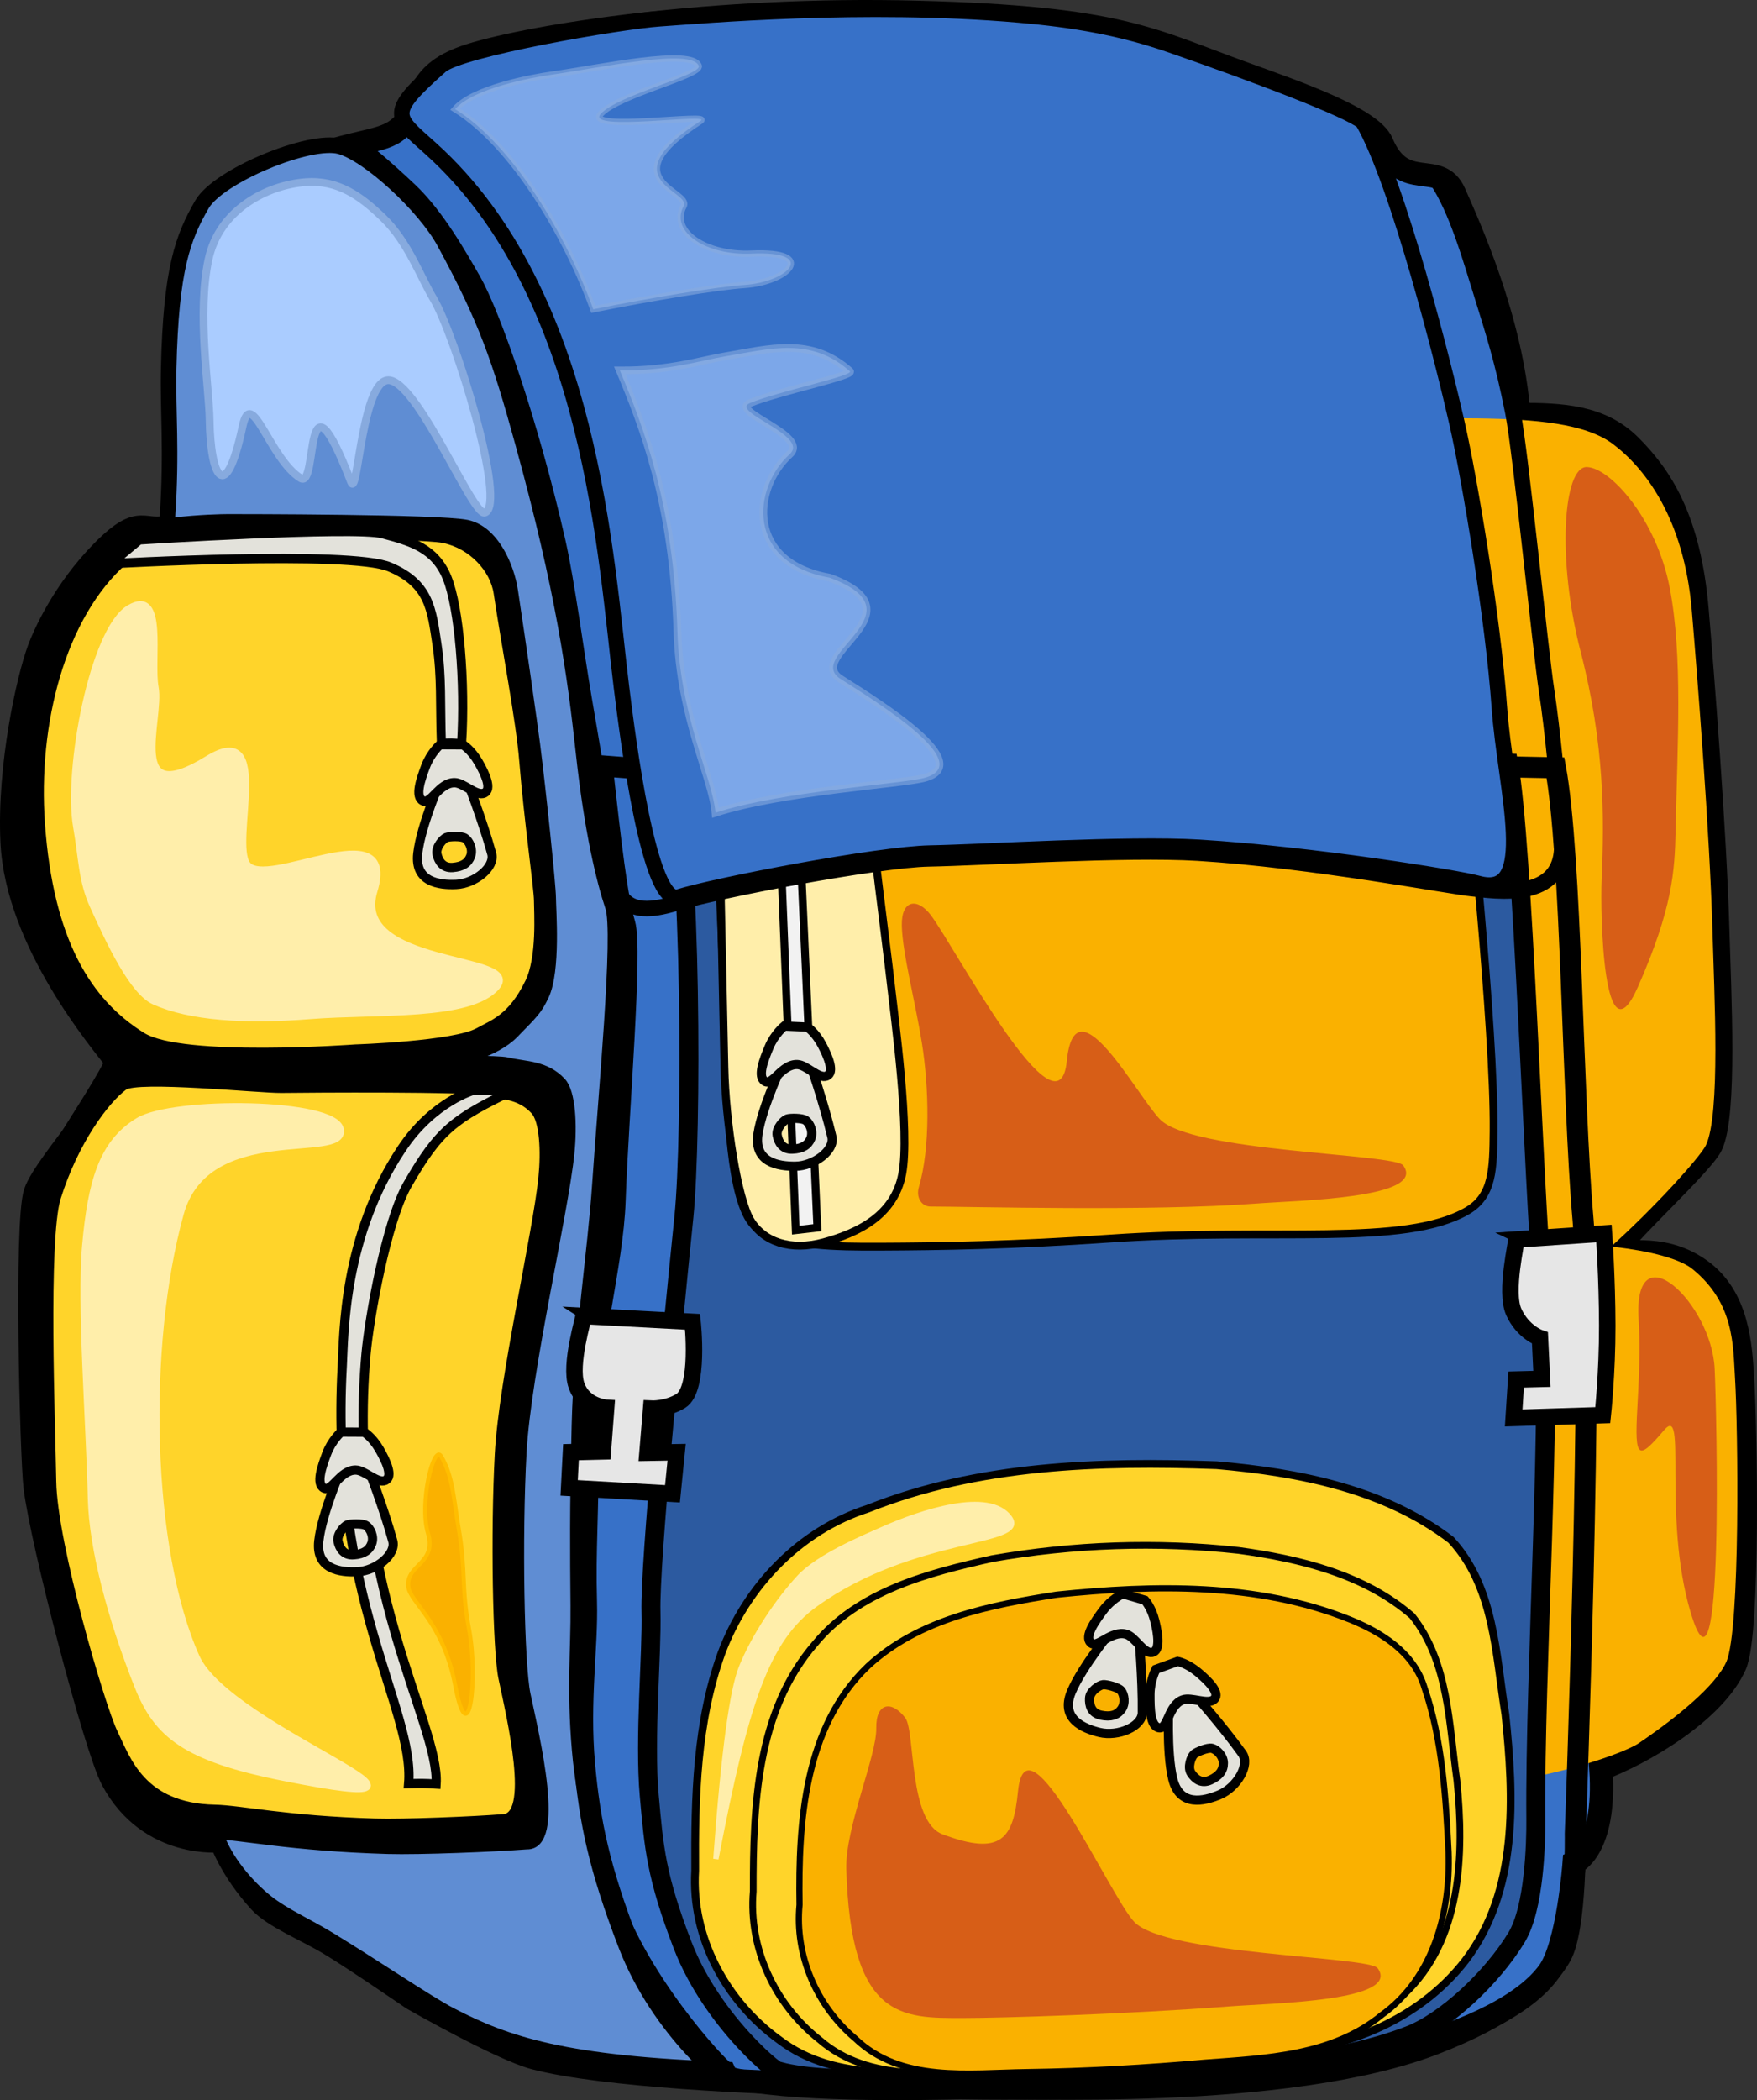 <?xml version="1.0" encoding="UTF-8" standalone="no"?>
<!-- Created with Inkscape (http://www.inkscape.org/) -->
<svg xmlns:dc="http://purl.org/dc/elements/1.1/" xmlns:cc="http://web.resource.org/cc/" xmlns:rdf="http://www.w3.org/1999/02/22-rdf-syntax-ns#" xmlns:svg="http://www.w3.org/2000/svg" xmlns="http://www.w3.org/2000/svg" xmlns:xlink="http://www.w3.org/1999/xlink" xmlns:sodipodi="http://sodipodi.sourceforge.net/DTD/sodipodi-0.dtd" xmlns:inkscape="http://www.inkscape.org/namespaces/inkscape" width="226.518" height="270.661" id="svg4381" sodipodi:version="0.32" inkscape:version="0.44.1" version="1.0" sodipodi:docbase="/home/moni" sodipodi:docname="backpack.svg">
  <rect width="100%" height="100%" fill="#333333" stroke="none"/>
  <defs id="defs4383">
    <linearGradient inkscape:collect="always" xlink:href="#linearGradient11889" id="linearGradient25330" gradientUnits="userSpaceOnUse" gradientTransform="translate(53.155, 58.059)" x1="1190.553" y1="107.073" x2="1186.8" y2="39.93"/>
    <linearGradient inkscape:collect="always" xlink:href="#linearGradient11889" id="linearGradient25328" gradientUnits="userSpaceOnUse" gradientTransform="translate(157.012, -38.943)" x1="713.673" y1="-42.257" x2="828.439" y2="-53.831"/>
    <linearGradient id="linearGradient11889">
      <stop style="stop-color: rgb(255, 212, 42); stop-opacity: 1;" offset="0" id="stop11891"/>
      <stop style="stop-color: rgb(255, 248, 219); stop-opacity: 1;" offset="1" id="stop11893"/>
    </linearGradient>
    <linearGradient inkscape:collect="always" xlink:href="#linearGradient11889" id="linearGradient25326" gradientUnits="userSpaceOnUse" gradientTransform="translate(95.955, 2.419)" x1="851.021" y1="90.874" x2="983.14" y2="90.874"/>
  </defs>
  <sodipodi:namedview id="base" pagecolor="#ffffff" bordercolor="#666666" borderopacity="1.0" gridtolerance="10000" guidetolerance="10" objecttolerance="10" inkscape:pageopacity="0.0" inkscape:pageshadow="2" inkscape:zoom="1.9175301" inkscape:cx="113.25883" inkscape:cy="135.33034" inkscape:document-units="px" inkscape:current-layer="layer1" inkscape:window-width="1024" inkscape:window-height="719" inkscape:window-x="0" inkscape:window-y="0"/>
  <g inkscape:label="Layer 1" inkscape:groupmode="layer" id="layer1" transform="translate(-235.313, -202.746)">
    <g id="g25263" transform="translate(-704.399, 418.159)">
      <g transform="translate(-272.899, -10.632)" id="g24068">
        <g id="g21970" transform="translate(431.137, -103.212)">
          <path sodipodi:nodetypes="cssssssscsssscsssccsssscsscsssssssc" id="path2893" d="M 803.559,-33.809 C 805.671,-37.403 799.397,-70.064 812.28,-77.089 C 826.071,-84.609 830.586,-82.227 833.6,-85.709 C 836.098,-88.594 834.955,-92.209 842.103,-94.449 C 850.118,-96.96 873.327,-100.676 899.699,-99.985 C 925.943,-99.297 929.744,-96.467 941.933,-92.069 C 948.501,-89.699 958.287,-86.327 959.623,-83.158 C 962.393,-76.589 967.028,-81.119 968.984,-76.666 C 970.887,-72.333 976.344,-60.402 977.289,-48.162 C 982.818,-48.151 987.817,-47.943 991.649,-44.111 C 995.481,-40.279 999.263,-34.819 1000.272,-22.916 C 1000.972,-14.663 1002.573,5.553 1002.936,18.269 C 1003.172,26.539 1003.991,42.117 1002.082,46.047 C 1000.932,48.416 991.288,57.219 990.379,59.009 C 990.105,60.799 995.244,58.221 1000.67,62.097 C 1005.574,65.6 1005.87,71.923 1006.129,76.066 C 1006.523,82.358 1006.993,108.856 1005.173,112.989 C 1002.509,119.04 993.185,124.422 987.864,126.414 C 988.574,136.873 984.416,138.527 984.416,138.527 C 984.416,138.527 983.651,149.144 981.117,152.598 C 978.238,156.525 971.598,160.105 960.791,163.017 C 937.185,169.377 895.326,167.212 888.941,167.068 C 879.592,166.856 859.334,165.991 850.42,163.659 C 846.051,162.516 834.655,156.003 834.655,156.003 C 834.655,156.003 827.218,150.894 824.025,148.978 C 820.832,147.062 816.761,145.451 814.986,143.507 C 811.228,139.391 809.968,135.66 809.968,135.66 C 809.968,135.66 800.716,136.71 795.955,127.796 C 793.785,123.734 786.83,97.092 785.998,90.05 C 785.542,86.193 784.744,55.966 786.021,52.135 C 787.299,48.303 797.942,37.104 796.557,35.28 C 794.601,32.705 783.634,19.88 783.029,6.926 C 782.571,-2.83 785.087,-14.083 786.488,-17.871 C 787.164,-19.696 789.665,-25.427 794.736,-30.546 C 799.808,-35.666 799.894,-32.578 803.559,-33.809 z " style="fill: rgb(55, 113, 200); fill-rule: evenodd; stroke: black; stroke-width: 3; stroke-linecap: butt; stroke-linejoin: miter; stroke-miterlimit: 4; stroke-dasharray: none; stroke-opacity: 1;"/>
          <g id="g21948">
            <g id="g21940">
              <path sodipodi:nodetypes="cssssccc" id="path16531" d="M 949.467,-48.311 C 963.356,-46.493 982.351,-49.693 989.443,-44.325 C 993.504,-41.251 998.576,-34.816 999.585,-22.913 C 1000.285,-14.66 1001.886,5.556 1002.249,18.272 C 1002.485,26.542 1003.304,42.12 1001.395,46.05 C 1000.694,47.495 994.786,54.095 988.918,59.323 C 984.902,59.541 978.57,59.015 948.768,55.977 C 952.567,30.419 949.717,-34.926 949.467,-48.311 z " style="fill: rgb(250, 177, 0); fill-opacity: 1; fill-rule: evenodd; stroke: none; stroke-width: 3; stroke-linecap: butt; stroke-linejoin: miter; stroke-miterlimit: 4; stroke-dasharray: none; stroke-opacity: 1;"/>
              <path sodipodi:nodetypes="cssssss" id="path20103" d="M 997.495,5.494 C 997.736,-5.796 998.437,-16.966 996.742,-25.801 C 995.047,-34.636 989.12,-41.256 986.07,-41.377 C 983.02,-41.498 982.154,-29.568 985.254,-17.583 C 988.355,-5.598 988.307,3.737 987.964,11.671 C 987.758,16.333 988.188,35.729 992.653,25.591 C 997.117,15.453 997.386,10.711 997.495,5.494 z " style="fill: rgb(215, 94, 23); fill-opacity: 1; fill-rule: evenodd; stroke: none; stroke-width: 1px; stroke-linecap: butt; stroke-linejoin: miter; stroke-opacity: 1;"/>
            </g>
            <g id="g21944">
              <path sodipodi:nodetypes="cssssscc" id="path17420" d="M 966.561,57.142 C 977.619,58.115 982.758,58.442 989.349,59.108 C 991.022,59.277 997.316,60.058 999.697,62.002 C 1005.093,66.405 1004.898,71.828 1005.157,75.971 C 1005.55,82.263 1005.867,108.454 1004.048,112.587 C 1002.691,115.668 997.71,119.717 992.76,123.085 C 990.343,124.73 977.522,128.952 967.349,128.576 C 965.542,118.5 965.925,59.866 966.561,57.142 z " style="fill: rgb(250, 177, 0); fill-opacity: 1; fill-rule: evenodd; stroke: none; stroke-width: 3; stroke-linecap: butt; stroke-linejoin: miter; stroke-miterlimit: 4; stroke-dasharray: none; stroke-opacity: 1;"/>
              <path sodipodi:nodetypes="cssssz" id="path20105" d="M 992.558,80.017 C 992.201,86.523 992.679,86.667 995.996,82.762 C 999.054,79.162 995.742,93.725 999.417,106.166 C 1003.805,121.016 1002.782,80.163 1002.534,74.835 C 1002.138,66.389 992.039,56.827 992.726,68.429 C 992.914,71.604 992.906,73.676 992.558,80.017 z " style="fill: rgb(215, 94, 23); fill-opacity: 1; fill-rule: evenodd; stroke: none; stroke-width: 1px; stroke-linecap: butt; stroke-linejoin: miter; stroke-opacity: 1;"/>
            </g>
          </g>
        </g>
        <g id="g21920" transform="translate(430.326, -103.785)">
          <path sodipodi:nodetypes="csssssssssssssssssc" id="path3798" d="M 876.078,165.733 C 855.171,165.009 847.597,162.495 840.307,158.696 C 837.361,157.16 830.518,152.519 824.747,149 C 821.903,147.266 818.827,145.908 816.656,144.192 C 814.178,142.234 811.208,138.845 810.072,135.346 C 808.785,131.385 801.648,-1.033 803.876,-34.394 C 804.457,-43.084 803.907,-47.795 804.033,-53.507 C 804.319,-66.396 805.886,-70.431 808.33,-74.664 C 810.443,-78.322 822.191,-83.199 826.103,-82.129 C 829.866,-81.1 837.064,-74.407 839.568,-69.795 C 844.986,-59.819 846.694,-54.834 849.734,-43.794 C 854.939,-24.892 856.407,-14.191 857.528,-3.906 C 858.639,6.286 860.189,12.507 861.303,15.843 C 862.418,19.179 860.359,40.609 859.632,51.557 C 859.052,60.284 857.257,71.428 856.987,82.641 C 856.711,94.117 856.774,98.89 856.836,105.898 C 856.889,111.77 856.315,116.341 857.014,124.536 C 857.643,131.92 859.702,139.221 861.567,144.269 C 865.842,155.836 876.636,166.845 876.078,165.733 z " style="fill: rgb(95, 141, 211); fill-rule: evenodd; stroke: black; stroke-width: 2; stroke-linecap: butt; stroke-linejoin: miter; stroke-miterlimit: 4; stroke-dasharray: none; stroke-opacity: 1;"/>
          <path sodipodi:nodetypes="cssssssssss" id="path4685" d="M 821.64,-77.514 C 825.853,-77.837 828.775,-75.737 831.708,-72.894 C 834.895,-69.803 836.457,-65.367 838.146,-62.533 C 840.982,-57.772 847.703,-35.831 844.784,-34.923 C 843.272,-34.453 836.536,-50.952 832.678,-51.955 C 828.956,-52.923 828.423,-36.602 827.554,-38.855 C 821.251,-55.191 823.361,-37.948 821.052,-39.36 C 817.084,-41.788 814.7,-51.38 813.56,-46.052 C 811.332,-35.648 809.412,-39.662 809.313,-46.823 C 809.255,-51.029 807.663,-60.537 809.165,-67.557 C 810.539,-73.979 816.714,-77.137 821.64,-77.514 z " style="fill: rgb(170, 204, 255); fill-rule: evenodd; stroke: rgb(135, 170, 222); stroke-width: 1px; stroke-linecap: butt; stroke-linejoin: miter; stroke-opacity: 1;"/>
        </g>
        <g id="g10036" transform="matrix(1, 0, 0, 1.028, 992.101, -22.06)">
          <g id="g5586">
            <path style="fill: black; fill-rule: evenodd; stroke: black; stroke-width: 1px; stroke-linecap: butt; stroke-linejoin: miter; stroke-opacity: 1;" d="M 234.673,-109.967 C 226.458,-103.077 221.086,-89.44 221.478,-75.855 C 221.911,-61.005 232.328,-47.103 237.922,-44.988 C 241.693,-43.562 279.421,-44.661 279.421,-44.661 C 279.421,-44.661 284.349,-45.591 286.873,-48.115 C 289.398,-50.64 289.865,-51.004 290.784,-52.895 C 292.316,-56.049 291.684,-63.775 291.684,-65.217 C 291.684,-66.66 290.39,-78.778 289.639,-84.454 C 289.309,-86.957 287.868,-96.778 286.786,-103.716 C 286.311,-106.76 284.322,-111.349 280.715,-112.071 C 277.109,-112.792 251.352,-112.792 249.909,-112.792 C 248.467,-112.792 237.774,-112.568 234.673,-109.967 z " id="path5572" sodipodi:nodetypes="csscssssssss"/>
            <path style="fill: rgb(255, 212, 42); fill-rule: evenodd; stroke: black; stroke-width: 1px; stroke-linecap: butt; stroke-linejoin: miter; stroke-opacity: 1;" d="M 236.494,-107.452 C 228.422,-100.514 224.873,-87.045 225.807,-74.434 C 226.885,-59.883 231.738,-52.084 238.881,-47.794 C 244.033,-44.7 266.307,-46.306 266.307,-46.306 C 266.307,-46.306 279.077,-46.7 282.211,-48.409 C 284.085,-49.431 286.451,-50.087 288.702,-54.583 C 290.272,-57.718 289.849,-63.415 289.849,-64.857 C 289.849,-66.3 288.561,-75.007 287.954,-82.346 C 287.537,-87.398 285.693,-96.636 284.65,-103.409 C 284.182,-106.454 281.339,-109.435 277.733,-110.156 C 274.127,-110.877 249.57,-110.577 248.128,-110.577 C 246.685,-110.577 239.563,-110.091 236.494,-107.452 z " id="path5574" sodipodi:nodetypes="csscssssssss"/>
            <path style="fill: rgb(255, 238, 170); fill-rule: evenodd; stroke: rgb(255, 238, 170); stroke-width: 1px; stroke-linecap: butt; stroke-linejoin: miter; stroke-opacity: 1;" d="M 237.192,-101.405 C 232.541,-98.68 229.172,-81.085 230.431,-74.122 C 231.142,-70.187 231.096,-67.406 232.549,-64.276 C 234.756,-59.523 237.691,-53.456 240.465,-52.267 C 245.064,-50.296 251.973,-49.824 260.514,-50.481 C 269.056,-51.138 281.131,-50.237 284.499,-54.098 C 287.868,-57.959 265.63,-56.382 268.68,-66.09 C 271.801,-76.024 254.816,-65.96 252.317,-69.344 C 250.136,-72.297 255.656,-87.504 247.335,-82.516 C 236.472,-76.004 241.228,-87.62 240.465,-91.543 C 239.795,-94.987 241.721,-104.057 237.192,-101.405 z " id="path5584" sodipodi:nodetypes="csssssssssz"/>
          </g>
          <path sodipodi:nodetypes="cssccsscc" id="path5591" d="M 238.462,-110.06 C 238.462,-110.06 266.264,-111.774 269.84,-110.835 C 273.416,-109.896 276.585,-109.066 278.15,-105.311 C 279.714,-101.556 280.511,-92.117 280.019,-84.508 C 278.367,-84.619 278.97,-84.586 277.414,-84.562 C 277.236,-89.467 277.479,-92.913 276.843,-96.971 C 276.163,-101.313 275.903,-104.547 270.762,-106.659 C 265.622,-108.772 234.791,-107.078 234.791,-107.078 L 238.462,-110.06 z " style="fill: rgb(227, 226, 219); fill-rule: evenodd; stroke: black; stroke-width: 1.172; stroke-linecap: butt; stroke-linejoin: miter; stroke-miterlimit: 4; stroke-dasharray: none; stroke-opacity: 1;"/>
          <path sodipodi:nodetypes="ccsssccsssss" id="path5597" d="M 280.609,-80.192 L 277.388,-80.085 C 277.388,-80.085 274.784,-74.268 274.367,-70.75 C 273.941,-67.148 277.134,-66.768 279.319,-66.864 C 281.763,-66.971 284.375,-69.04 283.901,-70.729 C 282.757,-74.802 280.609,-80.192 280.609,-80.192 z M 278.047,-72.742 C 278.419,-72.889 280.002,-72.963 280.476,-72.648 C 281.012,-72.291 281.515,-71.276 281.194,-70.416 C 280.873,-69.555 280.152,-69.086 278.87,-68.992 C 277.587,-68.899 277.057,-69.783 276.851,-70.64 C 276.646,-71.497 277.584,-72.559 278.047,-72.742 z " style="fill: rgb(227, 226, 219); fill-opacity: 1; fill-rule: evenodd; stroke: black; stroke-width: 1.172; stroke-linecap: butt; stroke-linejoin: miter; stroke-miterlimit: 4; stroke-dasharray: none; stroke-opacity: 1;"/>
          <path sodipodi:nodetypes="cssssscc" id="path5595" d="M 277.235,-84.381 C 277.235,-84.381 276.03,-83.346 275.388,-81.684 C 274.746,-80.023 273.983,-77.893 275.015,-77.36 C 276.047,-76.828 277.094,-79.62 279.109,-79.62 C 280.304,-79.62 281.943,-77.866 282.952,-78.326 C 283.961,-78.786 283.099,-80.672 282.181,-82.213 C 281.264,-83.754 280.217,-84.366 280.217,-84.366 L 277.235,-84.381 z " style="fill: rgb(227, 226, 219); fill-opacity: 1; fill-rule: evenodd; stroke: black; stroke-width: 1.172; stroke-linecap: butt; stroke-linejoin: miter; stroke-miterlimit: 4; stroke-dasharray: none; stroke-opacity: 1;"/>
        </g>
        <path style="fill: black; fill-rule: evenodd; stroke: black; stroke-width: 0.977px; stroke-linecap: butt; stroke-linejoin: miter; stroke-opacity: 1;" d="M 1227.374,-69.794 C 1225.801,-65.178 1217.164,-54.055 1216.608,-50.035 C 1215.786,-44.097 1216.112,-27.614 1216.235,-20.074 C 1216.377,-11.311 1223.972,17.575 1225.73,21.167 C 1227.582,24.95 1229.672,31.524 1239.946,31.741 C 1243.708,31.823 1249.834,33.286 1262.59,33.67 C 1266.693,33.791 1276.576,33.387 1280.511,33.074 C 1285.145,33.21 1281.649,18.936 1280.518,13.583 C 1279.71,9.761 1279.412,-6.718 1280.01,-17.617 C 1280.583,-28.065 1285.381,-48.34 1286.174,-56.123 C 1286.545,-59.772 1286.344,-64.029 1285.077,-65.392 C 1282.966,-67.662 1280.405,-67.453 1278.014,-68.022 C 1275.623,-68.592 1252.853,-67.83 1248.627,-67.778 C 1245.624,-67.74 1234.372,-67.813 1227.374,-69.794 z " id="path10045" sodipodi:nodetypes="cssssscssssssc"/>
        <g id="g21930" transform="translate(430.326, -103.785)">
          <path sodipodi:nodetypes="cssssscsssssss" id="path10049" d="M 798.274,39.076 C 795.913,40.831 791.967,46.075 789.682,53.348 C 788.021,58.637 788.977,82.972 789.088,89.947 C 789.218,98.052 795.387,118.934 796.992,122.256 C 798.681,125.756 800.588,131.837 809.963,132.038 C 813.397,132.113 818.987,133.466 830.627,133.822 C 834.371,133.934 843.389,133.559 846.981,133.27 C 851.209,133.396 848.019,120.192 846.987,115.241 C 846.249,111.706 845.978,96.462 846.524,86.381 C 847.047,76.716 851.425,57.961 852.148,50.762 C 852.487,47.387 852.303,43.449 851.148,42.189 C 849.221,40.088 846.884,40.283 844.702,39.756 C 842.52,39.228 822.405,39.366 818.549,39.414 C 815.808,39.449 799.957,37.824 798.274,39.076 z " style="fill: rgb(255, 212, 42); fill-opacity: 1; fill-rule: evenodd; stroke: black; stroke-width: 0.897px; stroke-linecap: butt; stroke-linejoin: miter; stroke-opacity: 1;"/>
          <path sodipodi:nodetypes="cssssss" id="path10061" d="M 839.163,86.693 C 840.705,89.362 840.747,92.059 841.414,95.955 C 842.413,101.801 841.713,103.344 842.758,108.974 C 843.984,115.573 842.683,125.19 840.978,116.246 C 839.392,107.912 835.097,105.532 834.915,103.436 C 834.669,100.602 838.632,100.547 837.454,96.582 C 836.312,92.733 838.197,85.02 839.163,86.693 z " style="fill: rgb(250, 177, 0); fill-opacity: 1; fill-rule: evenodd; stroke: rgb(255, 190, 0); stroke-width: 0.522px; stroke-linecap: butt; stroke-linejoin: miter; stroke-opacity: 1;"/>
          <path sodipodi:nodetypes="cssszsssz" id="path10948" d="M 800.167,43.536 C 795.516,46.335 794.1,51.385 793.371,59.586 C 792.701,67.106 793.874,82.17 794.114,92.169 C 794.265,98.479 796.64,107.549 800.125,116.29 C 802.6,122.495 806.191,125.499 818.852,128.016 C 846.826,133.577 811.802,122.131 807.531,112.612 C 801.313,98.753 800.756,72.448 805.469,55.403 C 808.87,43.105 826.869,48.602 826.106,44.571 C 825.437,41.03 804.696,40.81 800.167,43.536 z " style="fill: rgb(255, 238, 170); fill-rule: evenodd; stroke: rgb(255, 238, 170); stroke-width: 1.014px; stroke-linecap: butt; stroke-linejoin: miter; stroke-opacity: 1;"/>
        </g>
        <path sodipodi:nodetypes="cssccsscc" id="path10051" d="M 1278.792,-64.278 C 1271.153,-60.601 1269.217,-59.19 1265.154,-52.127 C 1262.425,-47.382 1260.203,-34.859 1259.797,-30.278 C 1257.187,-0.838 1269.33,17.326 1268.837,25.146 C 1267.185,25.032 1266.851,25.065 1265.295,25.09 C 1266.093,15.498 1255.098,1.006 1256.733,-28.703 C 1256.965,-32.926 1256.829,-45.399 1264.426,-56.774 C 1268.5,-62.874 1273.748,-64.294 1273.748,-64.294 L 1278.792,-64.278 z " style="fill: rgb(227, 226, 219); fill-rule: evenodd; stroke: black; stroke-width: 1.188; stroke-linecap: butt; stroke-linejoin: miter; stroke-miterlimit: 4; stroke-dasharray: none; stroke-opacity: 1;"/>
        <g id="g10057" transform="translate(678.714, -115.196)">
          <path style="fill: rgb(227, 226, 219); fill-opacity: 1; fill-rule: evenodd; stroke: black; stroke-width: 1.188; stroke-linecap: butt; stroke-linejoin: miter; stroke-miterlimit: 4; stroke-dasharray: none; stroke-opacity: 1;" d="M 581.241,99.284 L 578.02,99.394 C 578.02,99.394 575.416,105.372 574.999,108.988 C 574.572,112.689 577.766,113.08 579.951,112.981 C 582.395,112.871 585.007,110.745 584.533,109.009 C 583.389,104.823 581.241,99.284 581.241,99.284 z M 578.679,106.94 C 579.051,106.789 580.633,106.714 581.108,107.037 C 581.644,107.404 582.147,108.447 581.826,109.331 C 581.505,110.215 580.784,110.697 579.502,110.794 C 578.219,110.89 577.689,109.982 577.483,109.101 C 577.278,108.22 578.216,107.129 578.679,106.94 z " id="path10053" sodipodi:nodetypes="ccsssccsssss"/>
          <path style="fill: rgb(227, 226, 219); fill-opacity: 1; fill-rule: evenodd; stroke: black; stroke-width: 1.188; stroke-linecap: butt; stroke-linejoin: miter; stroke-miterlimit: 4; stroke-dasharray: none; stroke-opacity: 1;" d="M 577.866,94.979 C 577.866,94.979 576.662,96.043 576.02,97.75 C 575.378,99.458 574.615,101.647 575.647,102.194 C 576.679,102.741 577.726,99.871 579.741,99.871 C 580.936,99.871 582.575,101.675 583.584,101.202 C 584.592,100.729 583.731,98.791 582.813,97.207 C 581.896,95.623 580.849,94.994 580.849,94.994 L 577.866,94.979 z " id="path10055" sodipodi:nodetypes="cssssscc"/>
        </g>
        <g id="g14642" transform="translate(339.395, -114.092)">
          <path sodipodi:nodetypes="cssscsccssssssc" id="path11953" d="M 967.263,177.025 C 974.599,178.954 991.157,178.677 998.806,178.467 C 1004.029,178.324 1039.065,180.159 1058.241,172.733 C 1067.02,169.334 1072.2,165.434 1074.477,161.377 C 1076.48,157.807 1076.304,145.626 1076.304,145.626 C 1076.304,145.626 1078.684,82.26 1077.312,66.579 C 1075.902,50.448 1075.843,19.604 1073.755,8.266 C 1011.665,6.884 986.899,10.945 950.864,8.024 C 951.975,18.168 952.794,25.089 953.771,28.376 C 954.749,31.662 952.901,53.001 952.523,63.983 C 952.223,72.737 949.069,82.434 949.071,93.661 C 949.073,105.151 948.638,108.761 948.828,115.767 C 948.988,121.637 947.848,128.529 948.581,136.694 C 949.243,144.05 950.449,149.997 954.25,159.857 C 958.556,171.026 967.741,178.112 967.263,177.025 z " style="opacity: 1; fill: url(&quot;#linearGradient25326&quot;) rgb(0, 0, 0); fill-opacity: 1; fill-rule: evenodd; stroke: black; stroke-width: 2.714; stroke-linecap: butt; stroke-linejoin: miter; stroke-miterlimit: 4; stroke-dasharray: none; stroke-opacity: 1;"/>
          <path sodipodi:nodetypes="csssssccssssc" id="path11960" d="M 973.757,176.282 C 980.368,178.021 994.483,176.965 1001.376,176.776 C 1006.084,176.647 1037.658,178.301 1054.939,171.609 C 1059.533,169.83 1065.564,164.254 1068.743,158.99 C 1071.039,155.189 1071.244,146.808 1071.217,143.748 C 1071.051,124.834 1073.362,90.075 1072.126,75.944 C 1070.855,61.406 1069.592,17.886 1067.71,7.669 C 1011.756,6.423 992.662,9.276 959.785,8.257 C 962.398,18.205 962.44,55.783 961.394,66.079 C 959.818,81.598 956.972,110.732 957.143,117.046 C 957.287,122.336 956.26,133.385 956.921,140.743 C 957.517,147.372 957.798,151.119 961.223,160.005 C 965.104,170.07 974.187,177.262 973.757,176.282 z " style="opacity: 1; fill: rgb(44, 90, 160); fill-rule: evenodd; stroke: black; stroke-width: 2.446; stroke-linecap: butt; stroke-linejoin: miter; stroke-miterlimit: 4; stroke-dasharray: none; stroke-opacity: 1;"/>
        </g>
        <path style="fill: rgb(230, 230, 230); fill-rule: evenodd; stroke: black; stroke-width: 2.124; stroke-linecap: butt; stroke-linejoin: miter; stroke-miterlimit: 4; stroke-dasharray: none; stroke-opacity: 1;" d="M 1287.828,-35.181 L 1301.897,-34.428 C 1301.897,-34.428 1302.859,-25.768 1300.381,-24.234 C 1298.604,-23.134 1296.559,-23.235 1296.559,-23.235 L 1296.087,-17.553 L 1299.846,-17.617 L 1299.311,-12.263 L 1285.986,-13.025 L 1286.222,-17.627 L 1290.335,-17.726 L 1290.762,-23.353 C 1290.762,-23.353 1287.874,-23.526 1286.93,-26.24 C 1285.986,-28.954 1287.946,-35.063 1287.828,-35.181 z " id="path14681" sodipodi:nodetypes="ccsccccccccsc"/>
        <path style="fill: rgb(230, 230, 230); fill-rule: evenodd; stroke: black; stroke-width: 2.124; stroke-linecap: butt; stroke-linejoin: miter; stroke-miterlimit: 4; stroke-dasharray: none; stroke-opacity: 1;" d="M 1408.093,-45.038 L 1419.4,-45.808 C 1419.4,-45.808 1419.812,-40.007 1419.821,-33.918 C 1419.83,-27.829 1419.246,-22.399 1419.246,-22.399 L 1407.759,-22.037 L 1408.077,-26.987 L 1411.399,-27.073 L 1411.146,-32.338 C 1411.146,-32.338 1408.944,-33.087 1407.768,-35.708 C 1406.592,-38.33 1408.221,-44.931 1408.093,-45.038 z " id="path15568" sodipodi:nodetypes="cczcccccsc"/>
        <g transform="matrix(1.005, -0.056, 0.041, 1.012, 761.79, -110.711)" id="g22938">
          <path sodipodi:nodetypes="csssssscsc" id="path22048" d="M 538.828,39.164 C 538.828,39.164 538.914,68.16 538.826,72.502 C 538.687,79.49 538.717,91.503 542.126,93.589 C 545.991,95.954 551.591,96.356 557.525,96.658 C 565.352,97.056 574.519,97.425 587.04,97.26 C 607.979,96.983 624.63,100.451 632.864,96.266 C 636.243,94.548 636.415,91.135 636.657,86.308 C 637.314,73.183 635.141,40.42 635.077,38.53 C 632.821,38.887 608.858,33.504 583.397,33.477 C 560.505,33.453 538.681,39.311 538.828,39.164 z " style="fill: rgb(250, 177, 0); fill-opacity: 1; fill-rule: evenodd; stroke: black; stroke-width: 1px; stroke-linecap: butt; stroke-linejoin: miter; stroke-opacity: 1;"/>
          <path sodipodi:nodetypes="cssssscc" id="path22046" d="M 539.195,39.104 C 539.195,39.104 538.627,68.427 538.539,72.769 C 538.4,79.757 539.549,89.623 541.1,92.415 C 542.651,95.206 546.031,96.625 550.373,95.694 C 554.715,94.764 559.504,92.845 560.745,87.572 C 561.986,82.3 560.565,67.551 560.279,63.481 C 559.937,58.613 558.456,42.907 558.209,35.647 C 553.924,36.325 538.884,39.415 539.195,39.104 z " style="fill: rgb(255, 238, 170); fill-opacity: 1; fill-rule: evenodd; stroke: black; stroke-width: 1px; stroke-linecap: butt; stroke-linejoin: miter; stroke-opacity: 1;"/>
          <path sodipodi:nodetypes="ccccc" id="path22936" d="M 546.865,37.48 L 549.353,37.069 L 549.603,93.802 L 546.824,93.966 L 546.865,37.48 z " style="fill: rgb(242, 242, 242); fill-rule: evenodd; stroke: black; stroke-width: 1px; stroke-linecap: butt; stroke-linejoin: miter; stroke-opacity: 1;"/>
        </g>
        <path sodipodi:nodetypes="cssssssssz" id="path22993" d="M 1350.146,-68.025 C 1351.199,-78.663 1359.006,-63.862 1362.121,-60.563 C 1366.178,-56.266 1392.401,-56.138 1393.523,-54.58 C 1396.592,-50.315 1379.901,-50.078 1374.436,-49.662 C 1361.103,-48.646 1337.386,-49.283 1332.579,-49.285 C 1331.44,-49.285 1330.671,-50.434 1331.082,-51.816 C 1332.558,-56.785 1332.393,-64.585 1331.463,-70.387 C 1330.624,-75.622 1328.944,-81.993 1328.876,-85.503 C 1328.811,-88.874 1330.908,-89.096 1332.613,-86.842 C 1335.703,-82.757 1349.093,-57.382 1350.146,-68.025 z " style="fill: rgb(215, 94, 23); fill-opacity: 1; fill-rule: evenodd; stroke: none; stroke-width: 1px; stroke-linecap: butt; stroke-linejoin: miter; stroke-opacity: 1;"/>
        <g id="g22947" transform="matrix(0.999, 0.037, -0.037, 0.999, 739.941, -188.806)">
          <path style="fill: rgb(227, 226, 219); fill-opacity: 1; fill-rule: evenodd; stroke: black; stroke-width: 1.188; stroke-linecap: butt; stroke-linejoin: miter; stroke-miterlimit: 4; stroke-dasharray: none; stroke-opacity: 1;" d="M 581.241,99.284 L 578.02,99.394 C 578.02,99.394 575.416,105.372 574.999,108.988 C 574.572,112.689 577.766,113.08 579.951,112.981 C 582.395,112.871 585.007,110.745 584.533,109.009 C 583.389,104.823 581.241,99.284 581.241,99.284 z M 578.679,106.94 C 579.051,106.789 580.633,106.714 581.108,107.037 C 581.644,107.404 582.147,108.447 581.826,109.331 C 581.505,110.215 580.784,110.697 579.502,110.794 C 578.219,110.89 577.689,109.982 577.483,109.101 C 577.278,108.22 578.216,107.129 578.679,106.94 z " id="path22949" sodipodi:nodetypes="ccsssccsssss"/>
          <path style="fill: rgb(227, 226, 219); fill-opacity: 1; fill-rule: evenodd; stroke: black; stroke-width: 1.188; stroke-linecap: butt; stroke-linejoin: miter; stroke-miterlimit: 4; stroke-dasharray: none; stroke-opacity: 1;" d="M 577.866,94.979 C 577.866,94.979 576.662,96.043 576.02,97.75 C 575.378,99.458 574.615,101.647 575.647,102.194 C 576.679,102.741 577.726,99.871 579.741,99.871 C 580.936,99.871 582.575,101.675 583.584,101.202 C 584.592,100.729 583.731,98.791 582.813,97.207 C 581.896,95.623 580.849,94.994 580.849,94.994 L 577.866,94.979 z " id="path22951" sodipodi:nodetypes="cssssscc"/>
        </g>
        <g id="g14638" transform="translate(421.208, -58.631)">
          <path sodipodi:nodetypes="cssssssssssssssccsssss" id="path10973" d="M 843.34,-129.412 C 841.722,-127.365 836.801,-127.348 837.778,-127.103 C 838.253,-126.985 841.035,-124.66 844.281,-121.584 C 847.698,-118.346 850.672,-113.092 852.409,-110.05 C 854.97,-105.566 859.871,-91.507 863.299,-76.416 C 864.533,-70.98 865.665,-62.088 866.751,-55.815 C 868.771,-44.147 870.383,-33.734 870.802,-32.172 C 871.795,-28.469 874.925,-28.618 878.718,-29.802 C 883.605,-31.325 904.485,-35.344 911.194,-35.462 C 917.88,-35.579 936.566,-36.765 945.846,-36.201 C 960.466,-35.309 978.5,-31.867 981.185,-31.622 C 983.87,-31.378 993.158,-29.718 992.739,-37.621 C 992.432,-43.413 991.493,-52.638 990.806,-57.073 C 989.978,-62.418 987.482,-87.727 986.452,-92.976 C 985.166,-99.536 983.91,-103.415 982.424,-108.202 C 980.901,-113.109 979.199,-119.08 976.647,-122.939 C 967.957,-124.183 971.567,-125.725 966.967,-129.687 C 965.243,-131.209 953.179,-135.798 942.275,-139.579 C 935.795,-141.825 929.789,-142.854 922.669,-143.473 C 902.622,-145.215 881.678,-143.356 876.279,-142.987 C 871.112,-142.634 850.52,-139.113 848.077,-136.918 C 845.664,-134.749 844.396,-130.748 843.34,-129.412 z " style="fill: url(&quot;#linearGradient25328&quot;) rgb(0, 0, 0); fill-opacity: 1; fill-rule: evenodd; stroke: black; stroke-width: 2; stroke-linecap: butt; stroke-linejoin: miter; stroke-miterlimit: 4; stroke-dasharray: none; stroke-opacity: 1;"/>
          <path sodipodi:nodetypes="cssssssscsssss" id="path11879" d="M 846.93,-127.001 C 867.824,-108.24 869.51,-73.753 871.523,-57.593 C 872.349,-50.959 875.072,-29.364 878.866,-30.547 C 883.752,-32.071 904.632,-36.089 911.341,-36.208 C 918.027,-36.325 936.713,-37.51 945.993,-36.947 C 960.613,-36.054 979.341,-33.022 981.939,-32.302 C 989.745,-30.137 985.458,-44.383 984.706,-54.967 C 983.893,-66.396 980.938,-84.135 979.232,-91.67 C 977.625,-98.767 971.714,-122.453 967.114,-130.432 C 965.39,-131.955 953.326,-136.543 942.422,-140.324 C 935.942,-142.571 929.936,-143.599 922.816,-144.218 C 902.769,-145.961 881.825,-144.101 876.426,-143.733 C 871.259,-143.38 850.686,-139.837 848.224,-137.663 C 841.22,-131.477 842.269,-131.187 846.93,-127.001 z " style="fill: rgb(55, 113, 200); fill-opacity: 1; fill-rule: evenodd; stroke: black; stroke-width: 2; stroke-linecap: butt; stroke-linejoin: miter; stroke-miterlimit: 4; stroke-dasharray: none; stroke-opacity: 1;"/>
        </g>
        <g id="g24052" transform="translate(116.863, -104.114)">
          <path id="path23118" d="M 1222.23,166.238 C 1213.526,166.257 1203.624,167.893 1196.203,162.225 C 1189.34,157.261 1184.855,149.004 1185.374,140.437 C 1185.32,131.029 1185.531,121.313 1188.765,112.377 C 1191.972,103.801 1198.842,96.579 1207.653,93.762 C 1221.869,88.096 1237.497,87.63 1252.595,88.165 C 1263.144,89.085 1274.216,91.214 1282.803,97.779 C 1288.427,103.814 1288.575,112.594 1289.828,120.291 C 1290.944,130.934 1291.517,143.018 1284.672,151.993 C 1278.523,159.943 1268.409,163.805 1258.566,163.982 C 1246.495,165.259 1234.369,166.063 1222.23,166.238 z " style="fill: rgb(255, 212, 42); fill-opacity: 1; fill-rule: evenodd; stroke: black; stroke-width: 1px; stroke-linecap: butt; stroke-linejoin: miter; stroke-opacity: 1;"/>
          <path id="path23120" d="M 1224.796,166.333 C 1216.927,166.388 1207.841,167.831 1201.388,162.197 C 1195.647,157.682 1192.244,150.423 1192.857,143.098 C 1192.84,132.119 1193.254,119.913 1200.822,111.172 C 1206.428,104.367 1215.408,102.056 1223.646,100.211 C 1234.111,98.374 1244.886,97.986 1255.446,99.15 C 1263.347,100.233 1271.655,102.239 1277.804,107.58 C 1282.549,113.556 1282.552,121.6 1283.58,128.813 C 1284.544,138.336 1284.217,149.432 1276.709,156.435 C 1271.067,162.064 1262.994,164.3 1255.213,164.493 C 1245.105,165.522 1234.956,166.189 1224.796,166.333 z " style="fill: url(&quot;#linearGradient25330&quot;) rgb(0, 0, 0); fill-opacity: 1; fill-rule: evenodd; stroke: black; stroke-width: 0.867px; stroke-linecap: butt; stroke-linejoin: miter; stroke-opacity: 1;"/>
          <path id="path23122" d="M 1228.145,166.383 C 1220.66,166.486 1211.932,167.753 1206.002,162.05 C 1201.028,157.866 1198.195,151.331 1198.826,144.829 C 1198.664,134.136 1199.427,121.89 1207.666,114.042 C 1214.23,107.97 1223.429,106.191 1231.977,104.85 C 1244.571,103.553 1257.809,103.269 1269.76,108.046 C 1273.911,109.725 1278.061,112.334 1279.412,116.871 C 1281.721,123.65 1282.142,130.937 1282.502,138.039 C 1282.779,145.811 1280.496,154.272 1273.895,159.013 C 1267.514,164.252 1258.973,164.581 1251.133,165.163 C 1243.488,165.835 1235.82,166.277 1228.145,166.383 z " style="fill: rgb(250, 177, 0); fill-opacity: 1; fill-rule: evenodd; stroke: black; stroke-width: 0.796px; stroke-linecap: butt; stroke-linejoin: miter; stroke-opacity: 1;"/>
          <path sodipodi:nodetypes="cssscsz" id="path24032" d="M 1225.888,94.933 C 1223.254,91.338 1214.562,94.203 1209.542,96.435 C 1207.04,97.547 1201.33,99.912 1198.809,102.624 C 1196.113,105.524 1192.96,110.183 1191.33,114.25 C 1190.19,117.094 1189.094,124.62 1188.041,138.912 C 1191.905,118.871 1194.529,110.644 1200.864,106.094 C 1213.605,96.943 1228.42,98.389 1225.888,94.933 z " style="fill: rgb(255, 238, 170); fill-rule: evenodd; stroke: rgb(255, 238, 170); stroke-width: 0.685px; stroke-linecap: butt; stroke-linejoin: miter; stroke-opacity: 1;"/>
          <path style="fill: rgb(215, 94, 23); fill-opacity: 1; fill-rule: evenodd; stroke: none; stroke-width: 1px; stroke-linecap: butt; stroke-linejoin: miter; stroke-opacity: 1;" d="M 1226.993,130.184 C 1228.046,119.546 1238.85,143.712 1241.965,147.011 C 1246.021,151.308 1272.244,151.436 1273.366,152.994 C 1276.436,157.259 1259.744,157.496 1254.279,157.912 C 1240.947,158.928 1224.721,159.413 1219.914,159.413 C 1212.033,159.413 1205.41,159.671 1204.855,140.198 C 1204.704,134.898 1208.788,125.581 1208.72,122.071 C 1208.655,118.7 1210.752,118.478 1212.457,120.732 C 1213.773,122.472 1212.837,134.068 1217.265,135.733 C 1224.864,138.59 1226.389,136.295 1226.993,130.184 z " id="path24034" sodipodi:nodetypes="cssssssssz"/>
          <g transform="translate(658.415, 15.503)" id="g24036">
            <g transform="matrix(0.961, 0.277, -0.277, 0.961, 53.063, -162.116)" id="g24048">
              <path style="fill: rgb(227, 226, 219); fill-opacity: 1; fill-rule: evenodd; stroke: black; stroke-width: 1.188; stroke-linecap: butt; stroke-linejoin: miter; stroke-miterlimit: 4; stroke-dasharray: none; stroke-opacity: 1;" d="M 581.241,99.284 L 578.02,99.394 C 578.02,99.394 575.416,105.372 574.999,108.988 C 574.572,112.689 577.766,113.08 579.951,112.981 C 582.395,112.871 585.007,110.745 584.533,109.009 C 583.389,104.823 581.241,99.284 581.241,99.284 z M 578.679,106.94 C 579.051,106.789 580.633,106.714 581.108,107.037 C 581.644,107.404 582.147,108.447 581.826,109.331 C 581.505,110.215 580.784,110.697 579.502,110.794 C 578.219,110.89 577.689,109.982 577.483,109.101 C 577.278,108.22 578.216,107.129 578.679,106.94 z " id="path24038" sodipodi:nodetypes="ccsssccsssss"/>
              <path style="fill: rgb(227, 226, 219); fill-opacity: 1; fill-rule: evenodd; stroke: black; stroke-width: 1.188; stroke-linecap: butt; stroke-linejoin: miter; stroke-miterlimit: 4; stroke-dasharray: none; stroke-opacity: 1;" d="M 577.866,94.979 C 577.866,94.979 576.662,96.043 576.02,97.75 C 575.378,99.458 574.615,101.647 575.647,102.194 C 576.679,102.741 577.726,99.871 579.741,99.871 C 580.936,99.871 582.575,101.675 583.584,101.202 C 584.592,100.729 583.731,98.791 582.813,97.207 C 581.896,95.623 580.849,94.994 580.849,94.994 L 577.866,94.979 z " id="path24040" sodipodi:nodetypes="cssssscc"/>
            </g>
          </g>
          <g transform="matrix(0.938, -0.347, 0.347, 0.938, 669.779, 225.899)" id="g24042">
            <path sodipodi:nodetypes="ccsssccsssss" id="path24044" d="M 581.241,99.284 L 578.02,99.394 C 578.02,99.394 575.416,105.372 574.999,108.988 C 574.572,112.689 577.766,113.08 579.951,112.981 C 582.395,112.871 585.007,110.745 584.533,109.009 C 583.389,104.823 581.241,99.284 581.241,99.284 z M 578.679,106.94 C 579.051,106.789 580.633,106.714 581.108,107.037 C 581.644,107.404 582.147,108.447 581.826,109.331 C 581.505,110.215 580.784,110.697 579.502,110.794 C 578.219,110.89 577.689,109.982 577.483,109.101 C 577.278,108.22 578.216,107.129 578.679,106.94 z " style="fill: rgb(227, 226, 219); fill-opacity: 1; fill-rule: evenodd; stroke: black; stroke-width: 1.188; stroke-linecap: butt; stroke-linejoin: miter; stroke-miterlimit: 4; stroke-dasharray: none; stroke-opacity: 1;"/>
            <path sodipodi:nodetypes="cssssscc" id="path24046" d="M 577.866,94.979 C 577.866,94.979 576.662,96.043 576.02,97.75 C 575.378,99.458 574.615,101.647 575.647,102.194 C 576.679,102.741 577.726,99.871 579.741,99.871 C 580.936,99.871 582.575,101.675 583.584,101.202 C 584.592,100.729 583.731,98.791 582.813,97.207 C 581.896,95.623 580.849,94.994 580.849,94.994 L 577.866,94.979 z " style="fill: rgb(227, 226, 219); fill-opacity: 1; fill-rule: evenodd; stroke: black; stroke-width: 1.188; stroke-linecap: butt; stroke-linejoin: miter; stroke-miterlimit: 4; stroke-dasharray: none; stroke-opacity: 1;"/>
          </g>
        </g>
      </g>
      <path sodipodi:nodetypes="cssssssscc" id="path25046" d="M 998.387,-201.348 C 1000.764,-204.061 1008.266,-205.427 1010.92,-205.803 C 1017.155,-206.688 1028.934,-209.249 1029.796,-206.929 C 1030.244,-205.723 1019.402,-203.213 1017.155,-200.723 C 1015.062,-198.403 1031.692,-200.889 1030.04,-199.83 C 1018.18,-192.227 1028.903,-190.785 1027.852,-188.853 C 1026.045,-185.534 1030.769,-182.466 1036.59,-182.727 C 1045.226,-183.113 1041.447,-179.058 1035.641,-178.684 C 1032.231,-178.464 1023.648,-177.038 1016.198,-175.551 C 1012.884,-184.727 1005.962,-196.655 998.387,-201.348 z " style="opacity: 0.6; fill: rgb(170, 204, 255); fill-rule: evenodd; stroke: rgb(135, 170, 222); stroke-width: 0.812px; stroke-linecap: butt; stroke-linejoin: miter; stroke-opacity: 1;"/>
      <path sodipodi:nodetypes="csssscsscsc" id="path25048" d="M 1019.626,-167.666 C 1026.1,-167.631 1029.962,-168.946 1033.192,-169.488 C 1039.029,-170.466 1044.254,-172.025 1049.279,-167.565 C 1049.902,-167.012 1039.952,-164.941 1036.414,-163.473 C 1033.674,-162.336 1044.166,-159.291 1041.527,-156.884 C 1036.654,-152.44 1035.912,-142.878 1046.672,-140.96 C 1058.843,-136.491 1043.239,-130.985 1048.09,-127.906 C 1053.397,-124.538 1065.561,-116.951 1058.881,-115.156 C 1055.903,-114.355 1040.59,-113.466 1031.961,-110.675 C 1031.541,-115.241 1027.381,-123.013 1027.048,-134.041 C 1026.547,-150.636 1022.617,-160.488 1019.626,-167.666 z " style="opacity: 0.6; fill: rgb(170, 204, 255); fill-rule: evenodd; stroke: rgb(135, 170, 222); stroke-width: 1px; stroke-linecap: butt; stroke-linejoin: miter; stroke-opacity: 1;"/>
    </g>
  </g>
</svg>